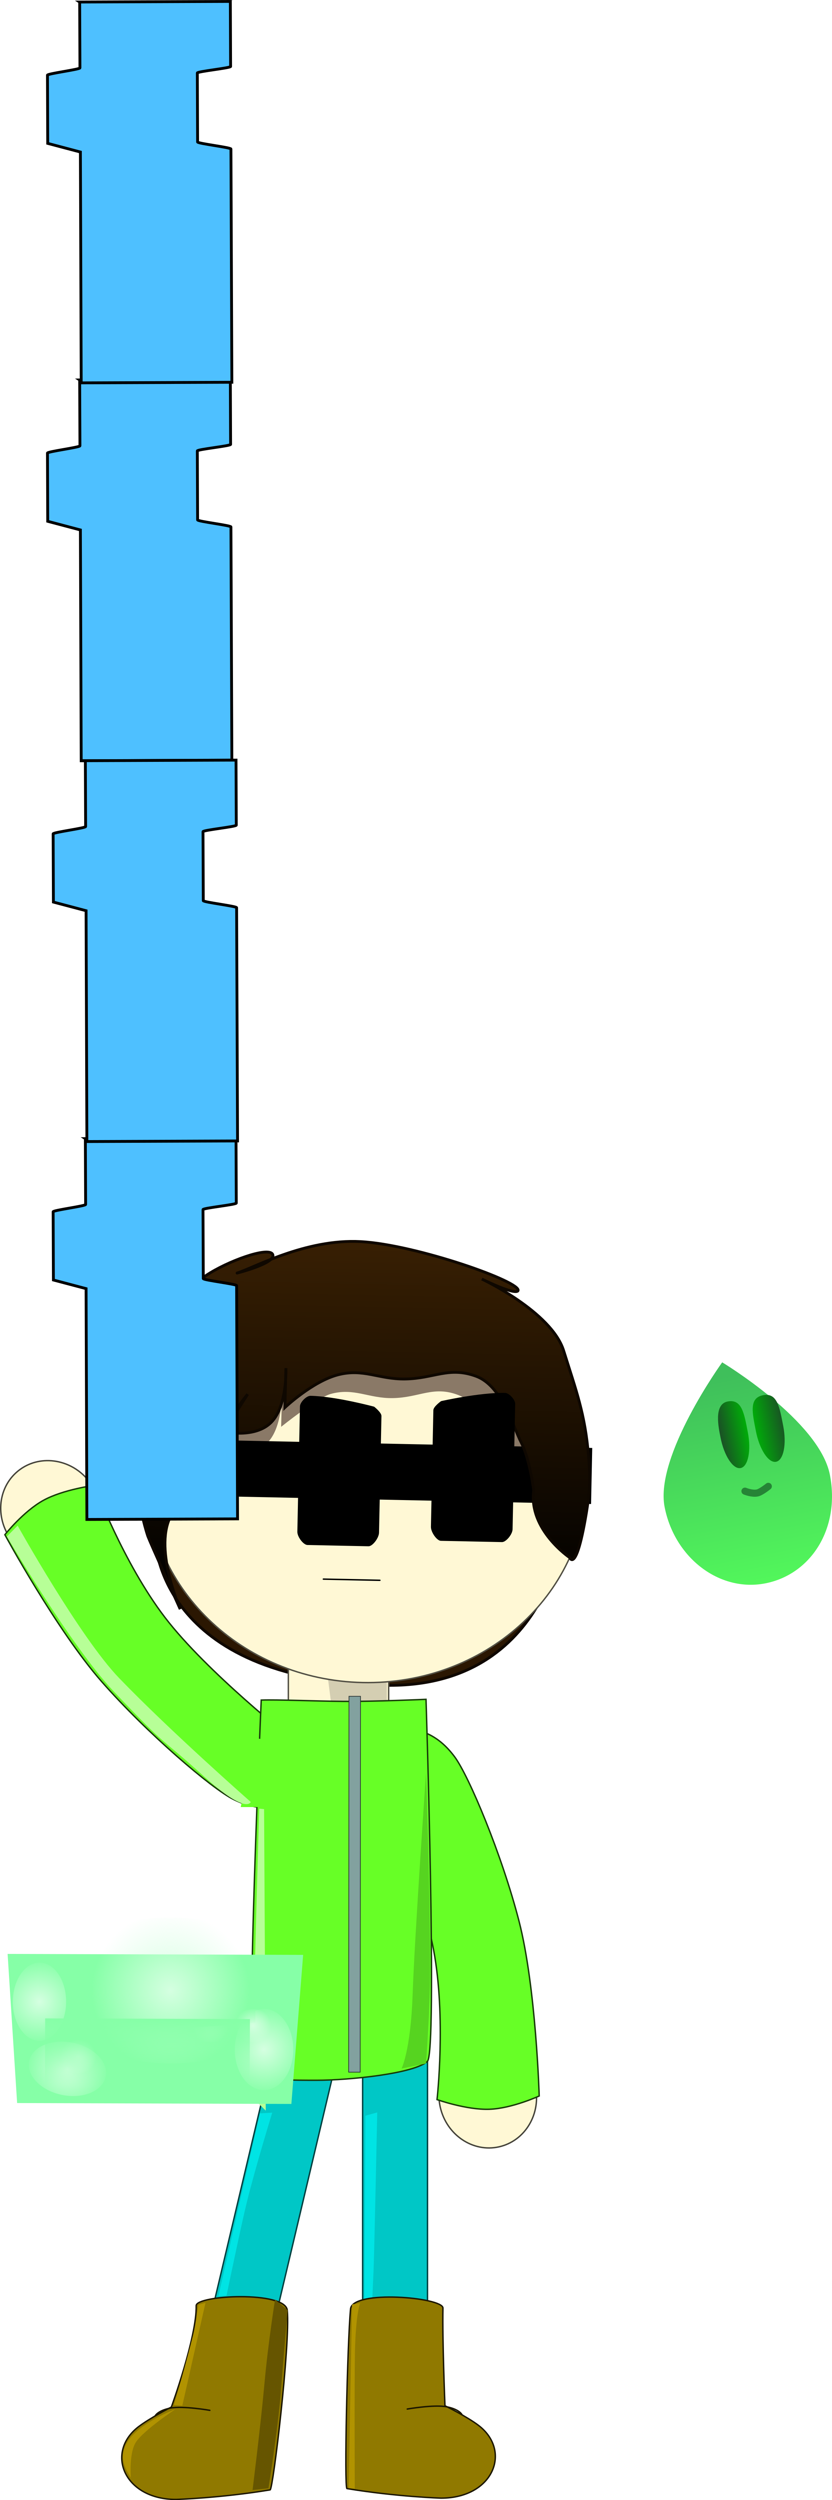 <svg version="1.1" xmlns="http://www.w3.org/2000/svg" xmlns:xlink="http://www.w3.org/1999/xlink" width="292.958" height="879.864" viewBox="0,0,292.958,879.864"><defs><linearGradient x1="256.686" y1="-14.945" x2="253.97" y2="115.345" gradientUnits="userSpaceOnUse" id="color-1"><stop offset="0" stop-color="#3b2103"/><stop offset="1" stop-color="#000000"/></linearGradient><linearGradient x1="381.508" y1="39.116" x2="395.74" y2="112.102" gradientUnits="userSpaceOnUse" id="color-2"><stop offset="0" stop-color="#3fbf5b"/><stop offset="1" stop-color="#52f75b"/></linearGradient><linearGradient x1="392.438" y1="58.533" x2="402.051" y2="56.659" gradientUnits="userSpaceOnUse" id="color-3"><stop offset="0" stop-color="#00ab09"/><stop offset="1" stop-color="#185723"/></linearGradient><linearGradient x1="379.977" y1="60.743" x2="389.59" y2="58.868" gradientUnits="userSpaceOnUse" id="color-4"><stop offset="0" stop-color="#1a5125"/><stop offset="1" stop-color="#00ac09"/></linearGradient><radialGradient cx="150.026" cy="282.948" r="14.904" gradientUnits="userSpaceOnUse" id="color-5"><stop offset="0" stop-color="#d5ffe1"/><stop offset="1" stop-color="#d5ffe1" stop-opacity="0"/></radialGradient><radialGradient cx="153.821" cy="278.639" r="6.306" gradientUnits="userSpaceOnUse" id="color-6"><stop offset="0" stop-color="#d5ffe1"/><stop offset="1" stop-color="#d5ffe1" stop-opacity="0"/></radialGradient><radialGradient cx="219.245" cy="276.159" r="15.496" gradientUnits="userSpaceOnUse" id="color-7"><stop offset="0" stop-color="#d5ffe1"/><stop offset="1" stop-color="#d5ffe1" stop-opacity="0"/></radialGradient><radialGradient cx="200.369" cy="267.415" r="6.592" gradientUnits="userSpaceOnUse" id="color-8"><stop offset="0" stop-color="#d5ffe1"/><stop offset="1" stop-color="#d5ffe1" stop-opacity="0"/></radialGradient><radialGradient cx="140.181" cy="259.324" r="14.904" gradientUnits="userSpaceOnUse" id="color-9"><stop offset="0" stop-color="#d5ffe1"/><stop offset="1" stop-color="#d5ffe1" stop-opacity="0"/></radialGradient><radialGradient cx="186.288" cy="255.374" r="27.802" gradientUnits="userSpaceOnUse" id="color-10"><stop offset="0" stop-color="#d5ffe1"/><stop offset="1" stop-color="#d5ffe1" stop-opacity="0"/></radialGradient><radialGradient cx="215.415" cy="267.773" r="6.306" gradientUnits="userSpaceOnUse" id="color-11"><stop offset="0" stop-color="#d5ffe1"/><stop offset="1" stop-color="#d5ffe1" stop-opacity="0"/></radialGradient><linearGradient x1="178.228" y1="265.318" x2="178.149" y2="289.13" gradientUnits="userSpaceOnUse" id="color-12"><stop offset="0" stop-color="#86ffa7"/><stop offset="1" stop-color="#86ffa7" stop-opacity="0"/></linearGradient></defs><g transform="translate(-126.279,445.126)"><g data-paper-data="{&quot;isPaintingLayer&quot;:true}" fill-rule="nonzero" stroke-linejoin="miter" stroke-miterlimit="10" stroke-dasharray="" stroke-dashoffset="0" style="mix-blend-mode: normal"><g data-paper-data="{&quot;index&quot;:null,&quot;origRot&quot;:0}" stroke-width="0.5" stroke-linecap="butt"><path d="M302.031,310.39c-9.233,2.09 -18.516,-4.158 -20.734,-13.957c-2.218,-9.798 3.468,-19.436 12.701,-21.526c9.233,-2.09 18.516,4.158 20.734,13.957c2.218,9.798 -3.468,19.436 -12.701,21.526z" data-paper-data="{&quot;origPos&quot;:null}" fill="#fff8d5" stroke="#45433a"/><path d="M255.058,164.828c17.381,-5.058 25.862,1.042 31.268,8.256c5.063,6.756 16.685,34.533 22.697,57.847c6.012,23.314 7.118,61.568 7.118,61.568c0,0 -9.532,4.396 -17.545,4.68c-8.013,0.285 -18.437,-3.402 -18.437,-3.402c0,0 3.253,-28.808 -1.199,-52.656c-4.452,-23.848 -20.843,-59.005 -20.843,-59.005z" data-paper-data="{&quot;origRot&quot;:0,&quot;origPos&quot;:null}" fill="#67ff26" stroke="#183b09"/></g><path d="M196.305,387.77l26.332,-111.129l22.841,0.14l-26.332,111.129z" data-paper-data="{&quot;origRot&quot;:0,&quot;index&quot;:null}" fill="#00c7c6" stroke="#004040" stroke-width="0.5" stroke-linecap="butt"/><g data-paper-data="{&quot;index&quot;:null}" stroke="#1b1600" stroke-width="0.5"><path d="M221.397,431.127c-17.478,2.891 -33.141,3.361 -33.141,3.361c-18.378,0 -24.984,-16.578 -13.215,-25.584c4.025,-3.081 11.577,-6.928 11.577,-6.928c0,0 8.981,-24.702 8.739,-35.659c-0.083,-3.751 31.441,-5.286 32.076,1.612c1.102,11.973 -5.016,63.03 -6.035,63.199z" data-paper-data="{&quot;origPos&quot;:null}" fill="#907900" stroke-linecap="butt"/><path d="M180.892,405.093c0,0 0.91,-1.879 5.368,-2.749c4.457,-0.869 13.908,0.787 13.908,0.787" data-paper-data="{&quot;origPos&quot;:null}" fill="none" stroke-linecap="round"/></g><path d="M203.164,362.979l14.651,-64.368l4.323,-0.24c0,0 -5.917,19.196 -8.936,31.478c-2.198,8.94 -7.156,32.891 -7.156,32.891z" fill="#00e4e4" stroke="none" stroke-width="0" stroke-linecap="butt"/><g data-paper-data="{&quot;index&quot;:null,&quot;origRot&quot;:0}" stroke-width="0.5" stroke-linecap="butt"><path d="M132.517,72.648c7.298,-6.03 18.401,-4.639 24.8,3.106c6.399,7.745 5.67,18.911 -1.628,24.941c-7.298,6.03 -18.401,4.639 -24.8,-3.106c-6.399,-7.745 -5.67,-18.911 1.628,-24.941z" data-paper-data="{&quot;origPos&quot;:null}" fill="#fff8d5" stroke="#45433a"/><path d="M240.09,181.381c-13.232,12.353 -23.553,10.733 -31.631,6.733c-7.565,-3.746 -30.466,-23.297 -46.346,-41.393c-15.88,-18.096 -34.12,-51.741 -34.12,-51.741c0,0 6.525,-8.222 13.549,-12.09c7.024,-3.868 17.99,-5.278 17.99,-5.278c0,0 10.089,27.179 24.818,46.456c14.729,19.277 45.214,43.263 45.214,43.263z" data-paper-data="{&quot;origRot&quot;:0,&quot;origPos&quot;:null}" fill="#67ff26" stroke="#183b09"/></g><path d="M257.902,147.806c-77.334,-3.519 -77.034,-51.947 -77.034,-51.947c0,0 19.641,-37.285 62.927,-36.382c43.286,0.902 81.507,31.661 81.507,31.661c0,0 -5.105,60.562 -67.4,56.668z" data-paper-data="{&quot;index&quot;:null,&quot;origRot&quot;:0}" fill="#2b1702" stroke="#0f0801" stroke-width="1" stroke-linecap="butt"/><path d="M253.967,397.599v-117.538h22.841v117.538z" data-paper-data="{&quot;index&quot;:null}" fill="#00c7c6" stroke="#004040" stroke-width="0.5" stroke-linecap="butt"/><path d="M254.58,365.468l0.359,-66.013l4.169,-1.171c0,0 -0.987,48.067 -1.31,55.979c-0.133,3.242 -0.456,10.346 -0.456,10.346z" data-paper-data="{&quot;origRot&quot;:0}" fill="#00e4e4" stroke="none" stroke-width="0" stroke-linecap="butt"/><g data-paper-data="{&quot;index&quot;:null}" stroke="#1b1600" stroke-width="0.5"><path d="M248.447,430.672c-1.019,-0.169 0.153,-51.225 1.255,-63.199c0.635,-6.897 32.628,-4.082 32.545,-0.33c-0.242,10.956 0.709,34.377 0.709,34.377c0,0 7.822,3.848 11.848,6.928c11.769,9.007 5.162,25.584 -13.215,25.584c0,0 -15.663,-0.47 -33.141,-3.361z" data-paper-data="{&quot;origPos&quot;:null}" fill="#907900" stroke-linecap="butt"/><path d="M269.676,402.676c0,0 9.45,-1.656 13.908,-0.787c4.458,0.869 5.368,2.749 5.368,2.749" data-paper-data="{&quot;origPos&quot;:null}" fill="none" stroke-linecap="round"/></g><path d="M227.809,176.035c0,0 0,-8.463 0,-13.88c0,-10.404 0,-26.66 0,-26.66h35.327v40.54z" data-paper-data="{&quot;index&quot;:null}" fill="#fff8d5" stroke="#514f44" stroke-width="0.5" stroke-linecap="butt"/><path d="M262.491,145.453v22.449l-17.739,1.149l-3.377,-26.498z" data-paper-data="{&quot;index&quot;:null}" fill="#d4ceb2" stroke="#000000" stroke-width="0" stroke-linecap="butt"/><path d="M218.262,153.168c5.847,-0.201 18.283,0.369 28.932,0.465c10.65,0.095 29.093,-0.725 29.093,-0.725c0,0 3.995,123.975 0.503,127.379c-4.396,4.285 -27.368,6.688 -39.135,6.688c-17.184,0 -20.101,-0.398 -22.059,-5.813c-2.698,-7.462 2.666,-127.993 2.666,-127.993z" data-paper-data="{&quot;index&quot;:null}" fill="#67ff26" stroke="#183b09" stroke-width="0.5" stroke-linecap="butt"/><path d="M249.045,284.118l0.117,-132.272l4.054,-0c0,0 -0.053,61.398 -0.087,100.697c-0.012,13.448 -0.03,31.576 -0.03,31.576z" data-paper-data="{&quot;index&quot;:null}" fill="#82a19f" stroke="#2b3434" stroke-width="0.25" stroke-linecap="butt"/><path d="M211.04,190.824l5.195,-24.244l11.335,1.732v22.512z" data-paper-data="{&quot;index&quot;:null}" fill="#67ff26" stroke="none" stroke-width="0" stroke-linecap="butt"/><path d="M332.868,76.546c-0.83,39.805 -36.148,71.35 -78.885,70.46c-42.738,-0.891 -76.711,-33.881 -75.881,-73.685c0.83,-39.805 36.148,-71.35 78.885,-70.46c42.738,0.891 76.711,33.881 75.881,73.685z" data-paper-data="{&quot;index&quot;:null,&quot;origRot&quot;:0}" fill="#fff8d5" stroke="#514f44" stroke-width="0.5" stroke-linecap="butt"/><path d="M313.339,58.16l20.073,12.217c0,0 -22.558,3.658 -26.09,-1.046c-3.531,-4.704 -11.095,-20.142 -19.507,-23.443c-8.888,-3.488 -13.712,0.838 -23.181,1.016c-8.608,0.162 -13.666,-3.787 -22.001,-1.437c-4.637,1.307 -17.356,11.54 -17.356,11.54l0.342,-13.858c0,0 0.514,13.188 -4.791,19.037c-5.305,5.849 -15.534,3.374 -15.534,3.374l7.795,-13.2c0,0 -3.827,4.71 -7.602,12.455c-3.774,7.745 13.072,-49.662 15.986,-54.295c5.266,-8.371 60.743,9.237 73.842,8.623c8.913,-0.418 18.022,39.018 18.022,39.018z" data-paper-data="{&quot;index&quot;:null,&quot;origRot&quot;:0}" fill="#8a7967" stroke="#000000" stroke-width="0" stroke-linecap="butt"/><path d="M183.681,81.028l0.411,-19.725l150.72,3.141l-0.411,19.725z" data-paper-data="{&quot;index&quot;:null,&quot;origRot&quot;:0}" fill="#000000" stroke="#000000" stroke-width="0" stroke-linecap="butt"/><path d="M309.817,62.563c-3.044,-6.031 -6.852,-20.053 -15.913,-23.368c-9.574,-3.502 -14.76,0.816 -24.953,0.979c-9.267,0.148 -14.718,-3.809 -23.687,-1.473c-8.969,2.337 -18.666,11.512 -18.666,11.512l0.347,-13.858c0,0 0.574,13.189 -5.128,19.03c-5.702,5.841 -16.717,3.349 -16.717,3.349l8.371,-13.188c0,0 -4.113,4.704 -8.164,12.443c-4.051,7.739 -11.616,18.278 -18.495,29.68c-6.879,11.402 2.929,33.528 2.929,33.528c0,0 -10.427,-23.126 -11.377,-25.641c-0.099,-0.263 -3.47,-10.204 -3.262,-18.667c0.425,-17.283 1.326,-36.169 1.326,-36.169c0,0 2.792,-17.091 5.922,-21.719c5.655,-8.363 9.206,-10.345 16.539,-15.276c7.333,-4.931 21.882,-10.268 23.382,-7.438c1.633,3.082 -12.749,6.676 -12.658,6.649c5.765,-1.695 24.153,-12.172 43.694,-11.101c19.541,1.071 57.035,14.284 55.36,17.299c-1.21,1.599 -12.737,-4.139 -12.737,-4.139c0,0 24.524,11.504 28.816,25.213c4.439,14.181 7.515,22.155 8.759,36.962c0.642,7.637 0.56,12.013 -0.673,19.577c-3.616,22.177 -5.928,16.309 -5.928,16.309c0,0 -14.571,-9.793 -12.697,-23.635c0,0 -1.343,-10.829 -4.387,-16.861z" data-paper-data="{&quot;index&quot;:null,&quot;origRot&quot;:0}" fill="url(#color-1)" stroke="#0f0801" stroke-width="1" stroke-linecap="butt"/><path d="M278.016,92.185c0.119,-5.701 0.494,-23.715 0.855,-41.045c0.026,-1.26 2.713,-3.174 2.713,-3.174c0,0 13.583,-3.078 22.535,-2.892c1.421,0.03 3.594,2.385 3.563,3.864c-0.359,17.221 -0.808,38.751 -0.92,44.125c-0.037,1.791 -2.316,4.544 -3.737,4.514c0,0 -17.314,-0.361 -21.519,-0.449c-1.402,-0.029 -3.53,-3.044 -3.49,-4.945z" data-paper-data="{&quot;index&quot;:null,&quot;origRot&quot;:0}" fill="#000000" stroke="#00360a" stroke-width="0" stroke-linecap="butt"/><path d="M240.14,110.604l19.903,0.415" data-paper-data="{&quot;index&quot;:null,&quot;origRot&quot;:0}" fill="none" stroke="#000000" stroke-width="0.5" stroke-linecap="round"/><path d="M259.738,94.251c-0.04,1.9 -2.291,4.824 -3.693,4.795c-4.205,-0.088 -21.519,-0.449 -21.519,-0.449c-1.421,-0.03 -3.583,-2.875 -3.546,-4.666c0.112,-5.374 0.561,-26.905 0.92,-44.125c0.031,-1.478 2.299,-3.742 3.721,-3.712c8.952,0.187 22.395,3.828 22.395,3.828c0,0 2.605,2.024 2.578,3.284c-0.361,17.329 -0.737,35.343 -0.855,41.045z" data-paper-data="{&quot;index&quot;:null,&quot;origRot&quot;:0}" fill="#000000" stroke="#00360a" stroke-width="0" stroke-linecap="butt"/><path d="M132.487,91.787c0,0 21.938,39.319 35.693,53.6c18.065,18.756 46.392,43.642 46.392,43.642c0,0 -1.463,4.636 -16.368,-8.903c-16.968,-15.412 -11.508,-8.577 -31.778,-29.905c-15.221,-16.016 -37.723,-54.606 -37.723,-54.606z" data-paper-data="{&quot;origRot&quot;:0,&quot;index&quot;:null}" fill="#b7ff97" stroke="none" stroke-width="0" stroke-linecap="butt"/><path d="M216.085,293.952c0,0 -0.618,-9.497 -0.618,-15.378c0,-17.643 2.093,-87.192 2.093,-87.192l1.709,0.172l0.583,106.104z" fill="#b7ff97" stroke="none" stroke-width="0" stroke-linecap="butt"/><path d="M187.518,401.271c0,0 4.335,-14.765 6.803,-24.831c0.907,-3.7 1.844,-10.441 1.844,-10.441l2.47,-0.721l-8.166,36.233z" fill="#b19300" stroke="none" stroke-width="0" stroke-linecap="butt"/><path d="M171.22,414.137c4.303,-6.753 16.813,-11.409 16.813,-11.409c0,0 -11.286,7.499 -13.93,11.649c-2.644,4.15 -1.681,14.11 -1.681,12.85c0,-1.26 -5.504,-6.337 -1.201,-13.09z" fill="#b19300" stroke="none" stroke-width="0" stroke-linecap="butt"/><path d="M249.038,430.47l1.201,-64.608l2.882,-0.48c0,0 -1.605,3.468 -1.863,17.525c-0.21,11.438 -0.058,47.803 -0.058,47.803z" fill="#b19300" stroke="none" stroke-width="0" stroke-linecap="butt"/><path d="M215.207,431.173c0,0 2.85,-22.671 4.181,-37.366c1.33,-14.695 3.738,-29.644 3.738,-29.644l4.433,3.706c0,0 -1.53,17.647 -2.413,28.941c-1.029,13.17 -4.339,33.746 -4.339,33.746z" fill="#665500" stroke="none" stroke-width="0" stroke-linecap="butt"/><path d="M267.652,282.866c0,0 3.226,-6.257 3.907,-25.941c0.725,-20.949 4.74,-78.176 4.74,-78.176c0,0 1.441,42.616 1.441,69.892c0,12.654 -1.441,32.424 -1.441,32.424z" fill="#56d420" stroke="none" stroke-width="0" stroke-linecap="butt"/><g data-paper-data="{&quot;origRot&quot;:0}"><path d="M360.293,85.214c-3.507,-17.984 20.279,-50.901 20.279,-50.901c0,0 34.218,20.587 37.916,39.554c3.698,18.967 -6.678,35.102 -22.748,38.236c-16.07,3.134 -31.94,-8.905 -35.447,-26.888z" data-paper-data="{&quot;origPos&quot;:null,&quot;index&quot;:null}" fill="url(#color-2)" stroke="#0066ff" stroke-width="0" stroke-linecap="butt"/><g data-paper-data="{&quot;index&quot;:null}"><g data-paper-data="{&quot;origPos&quot;:null}" stroke="#ffffff" stroke-width="0" stroke-linecap="butt"><path d="M399.529,69.31c-2.654,0.518 -5.829,-4.307 -7.09,-10.777c-1.262,-6.47 -2.519,-11.669 2.522,-12.651c5.041,-0.983 5.829,4.307 7.09,10.777c1.262,6.47 0.132,12.134 -2.522,12.651z" data-paper-data="{&quot;index&quot;:null}" fill="url(#color-3)"/><path d="M387.068,71.52c-2.654,0.518 -5.829,-4.307 -7.09,-10.777c-0.641,-3.288 -2.519,-11.669 2.522,-12.651c5.041,-0.983 5.829,4.307 7.09,10.777c1.262,6.47 0.132,12.134 -2.522,12.651z" data-paper-data="{&quot;index&quot;:null}" fill="url(#color-4)"/></g><path d="M396.808,77.955c0,0 -2.534,2.055 -3.866,2.33c-1.873,0.387 -4.348,-0.632 -4.348,-0.632" fill="none" stroke="#268436" stroke-width="2.5" stroke-linecap="round"/></g></g><g fill="#4ec0ff" stroke="#000000" stroke-width="1" stroke-linecap="butt"><g><path d="M154.333,-311.411l53.052,-0.213c0,0 0.056,13.96 0.092,22.896c0.002,0.545 -11.72,1.736 -11.718,2.281c0.026,6.538 0.071,17.754 0.098,24.292c0.002,0.545 11.735,1.921 11.737,2.466c0.007,1.635 0.33,82.09 0.33,82.09l-53.052,0.213l-0.285,-81.237l-11.502,-3.041c0,0 -0.051,-12.789 -0.096,-24.013c-0.002,-0.545 11.44,-2.014 11.438,-2.559c-0.038,-9.371 -0.093,-23.175 -0.093,-23.175z" data-paper-data="{&quot;origRot&quot;:0}"/><path d="M154.333,-444.411l53.052,-0.213c0,0 0.056,13.96 0.092,22.896c0.002,0.545 -11.72,1.736 -11.718,2.281c0.026,6.538 0.071,17.754 0.098,24.292c0.002,0.545 11.735,1.921 11.737,2.466c0.007,1.635 0.33,82.09 0.33,82.09l-53.052,0.213l-0.285,-81.237l-11.502,-3.041c0,0 -0.051,-12.789 -0.096,-24.013c-0.002,-0.545 11.44,-2.014 11.438,-2.559c-0.038,-9.371 -0.093,-23.175 -0.093,-23.175z" data-paper-data="{&quot;origRot&quot;:0}"/></g><g><path d="M156.333,-44.411l53.052,-0.213c0,0 0.056,13.96 0.092,22.896c0.002,0.545 -11.72,1.736 -11.718,2.281c0.026,6.538 0.071,17.754 0.098,24.292c0.002,0.545 11.735,1.921 11.737,2.466c0.007,1.635 0.33,82.09 0.33,82.09l-53.052,0.213l-0.285,-81.237l-11.502,-3.041c0,0 -0.051,-12.789 -0.096,-24.013c-0.002,-0.545 11.44,-2.014 11.438,-2.559c-0.038,-9.371 -0.093,-23.175 -0.093,-23.175z" data-paper-data="{&quot;origRot&quot;:0}"/><path d="M156.333,-177.411l53.052,-0.213c0,0 0.056,13.96 0.092,22.896c0.002,0.545 -11.72,1.736 -11.718,2.281c0.026,6.538 0.071,17.754 0.098,24.292c0.002,0.545 11.735,1.921 11.737,2.466c0.007,1.635 0.33,82.09 0.33,82.09l-53.052,0.213l-0.285,-81.237l-11.502,-3.041c0,0 -0.051,-12.789 -0.096,-24.013c-0.002,-0.545 11.44,-2.014 11.438,-2.559c-0.038,-9.371 -0.093,-23.175 -0.093,-23.175z" data-paper-data="{&quot;origRot&quot;:0}"/></g></g><path d="M228.876,295.305l-96.569,-0.317l-3.355,-52.485l104.065,0.342z" data-paper-data="{&quot;index&quot;:null}" fill="#86ffa7" stroke="#000000" stroke-width="0" stroke-linecap="butt"/><path d="M148.195,292.145c-7.452,-1.483 -12.673,-6.804 -11.662,-11.883c1.011,-5.08 7.872,-7.995 15.324,-6.511c7.452,1.483 12.673,6.804 11.662,11.883c-1.011,5.079 -7.872,7.995 -15.324,6.511z" data-paper-data="{&quot;origRot&quot;:0,&quot;index&quot;:null}" fill="url(#color-5)" stroke="none" stroke-width="0" stroke-linecap="butt"/><path d="M146.824,278.616c0.011,-3.215 3.152,-5.81 7.016,-5.798c3.864,0.013 6.988,2.629 6.977,5.844c-0.011,3.215 -3.152,5.81 -7.016,5.798c-3.864,-0.013 -6.988,-2.629 -6.977,-5.844z" data-paper-data="{&quot;index&quot;:null}" fill="url(#color-6)" stroke="none" stroke-width="0" stroke-linecap="butt"/><path d="M208.942,276.125c0.026,-7.9 4.66,-14.289 10.351,-14.271c5.691,0.019 10.283,6.438 10.257,14.338c-0.026,7.9 -4.66,14.289 -10.351,14.271c-5.691,-0.019 -10.283,-6.438 -10.257,-14.338z" data-paper-data="{&quot;index&quot;:null}" fill="url(#color-7)" stroke="none" stroke-width="0" stroke-linecap="butt"/><path d="M189.987,267.381c0.011,-3.361 4.668,-6.07 10.402,-6.051c5.734,0.019 10.373,2.759 10.362,6.119c-0.011,3.361 -4.668,6.07 -10.402,6.051c-5.734,-0.019 -10.373,-2.759 -10.362,-6.119z" data-paper-data="{&quot;index&quot;:null}" fill="url(#color-8)" stroke="none" stroke-width="0" stroke-linecap="butt"/><path d="M216.183,266.65c0,0 -18.084,2.162 -40.134,2.024c-23.625,-0.147 -35.709,-2.812 -35.709,-2.812l0.48,-11.855l75.403,0.248z" data-paper-data="{&quot;index&quot;:null}" fill="#86ffa7" stroke="none" stroke-width="0" stroke-linecap="butt"/><path d="M140.136,273.082c-5.179,-0.017 -9.357,-6.19 -9.332,-13.789c0.025,-7.598 4.244,-13.744 9.423,-13.727c5.179,0.017 9.357,6.19 9.332,13.789c-0.025,7.598 -4.244,13.744 -9.423,13.727z" data-paper-data="{&quot;index&quot;:null}" fill="url(#color-9)" stroke="none" stroke-width="0" stroke-linecap="butt"/><path d="M139.978,255.222c0.047,-14.174 20.818,-25.596 46.394,-25.512c25.576,0.084 46.272,11.642 46.226,25.816c-0.047,14.174 -20.818,25.596 -46.394,25.512c-25.576,-0.084 -46.272,-11.642 -46.226,-25.816z" data-paper-data="{&quot;index&quot;:null}" fill="url(#color-10)" stroke="none" stroke-width="0" stroke-linecap="butt"/><path d="M208.418,267.75c0.011,-3.215 3.152,-5.81 7.016,-5.798c3.864,0.013 6.988,2.629 6.977,5.844c-0.011,3.215 -3.152,5.81 -7.016,5.798c-3.864,-0.013 -6.988,-2.629 -6.977,-5.844z" data-paper-data="{&quot;index&quot;:null}" fill="url(#color-11)" stroke="none" stroke-width="0" stroke-linecap="butt"/><path d="M214.198,289.248l-72.096,-0.237l0.078,-23.812l72.096,0.237z" data-paper-data="{&quot;index&quot;:null}" fill="url(#color-12)" stroke="none" stroke-width="NaN" stroke-linecap="butt"/></g></g></svg>